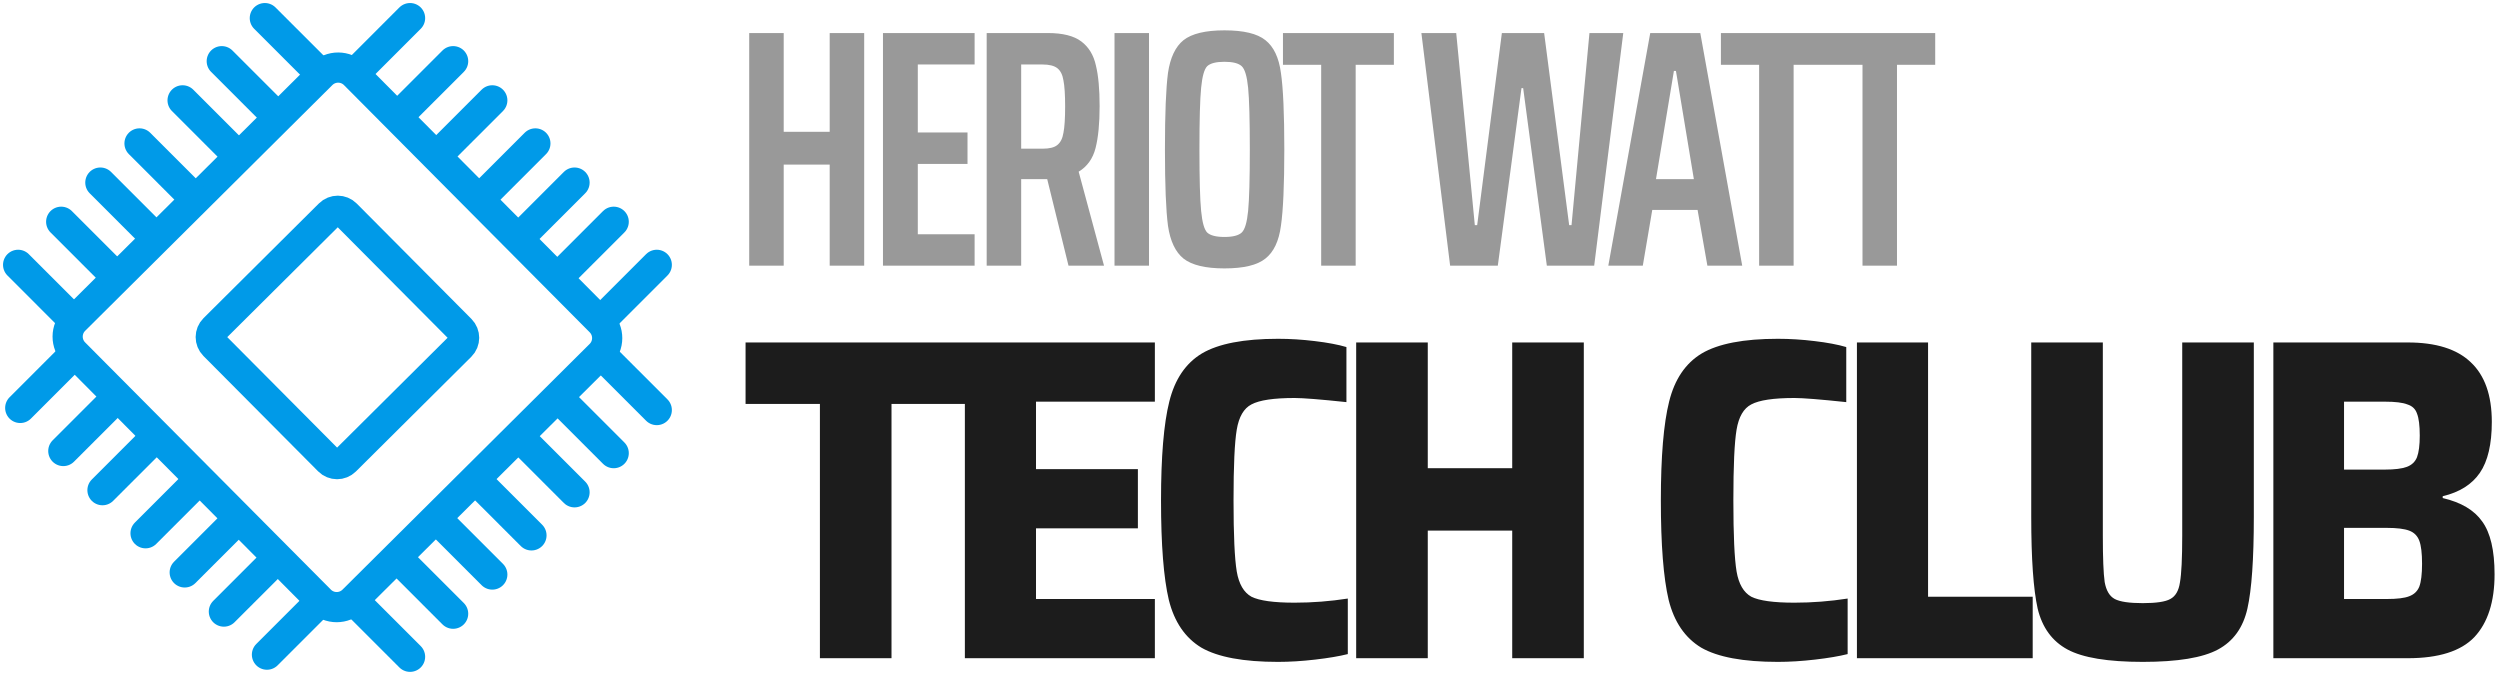 <svg width="414" height="112" viewBox="0 0 414 112" fill="none" xmlns="http://www.w3.org/2000/svg">
<path opacity="0.4" d="M137.397 44V27.256H129.781V44H124.069V5.472H129.781V21.824H137.397V5.472H143.109V44H137.397ZM146.22 44V5.472H161.396V10.68H151.988V21.936H160.22V27.144H151.988V38.792H161.396V44H146.22ZM176.946 44L173.418 29.664H173.026H169.106V44H163.394V5.472H173.53C175.994 5.472 177.842 5.939 179.074 6.872C180.306 7.805 181.108 9.131 181.482 10.848C181.892 12.528 182.098 14.768 182.098 17.568C182.098 20.443 181.874 22.757 181.426 24.512C180.978 26.267 180.044 27.573 178.626 28.432L182.826 44H176.946ZM172.634 24.624C173.791 24.624 174.612 24.419 175.098 24.008C175.62 23.597 175.956 22.925 176.106 21.992C176.292 21.059 176.386 19.603 176.386 17.624C176.386 15.683 176.292 14.245 176.106 13.312C175.956 12.379 175.62 11.707 175.098 11.296C174.575 10.885 173.754 10.68 172.634 10.68H169.106V24.624H172.634ZM184.563 44V5.472H190.275V44H184.563ZM202.77 44.448C199.634 44.448 197.375 43.907 195.994 42.824C194.65 41.741 193.791 39.931 193.418 37.392C193.082 34.853 192.914 30.635 192.914 24.736C192.914 18.837 193.082 14.619 193.418 12.08C193.791 9.541 194.65 7.731 195.994 6.648C197.375 5.565 199.634 5.024 202.77 5.024C205.943 5.024 208.202 5.565 209.546 6.648C210.927 7.731 211.786 9.541 212.122 12.08C212.495 14.619 212.682 18.837 212.682 24.736C212.682 30.635 212.495 34.853 212.122 37.392C211.786 39.931 210.927 41.741 209.546 42.824C208.202 43.907 205.943 44.448 202.77 44.448ZM202.77 39.24C204.151 39.24 205.103 38.997 205.626 38.512C206.148 38.027 206.503 36.832 206.69 34.928C206.876 33.024 206.97 29.627 206.97 24.736C206.97 19.845 206.876 16.448 206.69 14.544C206.503 12.64 206.148 11.445 205.626 10.96C205.103 10.475 204.151 10.232 202.77 10.232C201.388 10.232 200.436 10.475 199.914 10.96C199.428 11.445 199.092 12.64 198.906 14.544C198.719 16.448 198.626 19.845 198.626 24.736C198.626 29.627 198.719 33.024 198.906 34.928C199.092 36.832 199.428 38.027 199.914 38.512C200.436 38.997 201.388 39.24 202.77 39.24ZM218.786 44V10.736H212.458V5.472H230.826V10.736H224.498V44H218.786ZM256.157 44L252.237 14.6H251.957L248.037 44H240.141L235.381 5.472H241.149L244.229 37.28H244.621L248.709 5.472H255.709L259.853 37.28H260.245L263.213 5.472H268.813L263.997 44H256.157ZM282.743 44L281.119 34.76H273.615L272.047 44H266.335L273.279 5.472H281.567L288.511 44H282.743ZM277.535 11.744H277.199L274.231 29.664H280.503L277.535 11.744ZM291.311 44V10.736H284.983V5.472H303.351V10.736H297.023V44H291.311ZM308.43 44V10.736H302.102V5.472H320.47V10.736H314.142V44H308.43Z" fill="black"/>
<path d="M135.778 109V66.896H123.466V56.712H160.022V66.896H147.634V109H135.778ZM159.782 109V56.712H191.246V66.516H171.562V77.688H188.434V87.492H171.562V99.196H191.246V109H159.782ZM223.197 108.316C221.779 108.671 219.98 108.975 217.801 109.228C215.623 109.481 213.571 109.608 211.645 109.608C205.92 109.608 201.689 108.823 198.953 107.252C196.268 105.631 194.469 102.996 193.557 99.348C192.696 95.7 192.265 90.203 192.265 82.856C192.265 75.611 192.721 70.164 193.633 66.516C194.545 62.817 196.344 60.157 199.029 58.536C201.765 56.915 205.971 56.104 211.645 56.104C213.621 56.104 215.648 56.231 217.725 56.484C219.853 56.737 221.601 57.067 222.969 57.472V66.592C218.663 66.136 215.8 65.908 214.381 65.908C210.936 65.908 208.555 66.263 207.237 66.972C205.971 67.631 205.16 69.024 204.805 71.152C204.451 73.229 204.273 77.131 204.273 82.856C204.273 88.581 204.451 92.508 204.805 94.636C205.16 96.713 205.971 98.107 207.237 98.816C208.555 99.475 210.936 99.804 214.381 99.804C217.32 99.804 220.259 99.576 223.197 99.12V108.316ZM250.423 109V87.872H236.439V109H224.583V56.712H236.439V77.536H250.423V56.712H262.279V109H250.423ZM305.969 108.316C304.55 108.671 302.752 108.975 300.573 109.228C298.394 109.481 296.342 109.608 294.417 109.608C288.692 109.608 284.461 108.823 281.725 107.252C279.04 105.631 277.241 102.996 276.329 99.348C275.468 95.7 275.037 90.203 275.037 82.856C275.037 75.611 275.493 70.164 276.405 66.516C277.317 62.817 279.116 60.157 281.801 58.536C284.537 56.915 288.742 56.104 294.417 56.104C296.393 56.104 298.42 56.231 300.497 56.484C302.625 56.737 304.373 57.067 305.741 57.472V66.592C301.434 66.136 298.572 65.908 297.153 65.908C293.708 65.908 291.326 66.263 290.009 66.972C288.742 67.631 287.932 69.024 287.577 71.152C287.222 73.229 287.045 77.131 287.045 82.856C287.045 88.581 287.222 92.508 287.577 94.636C287.932 96.713 288.742 98.107 290.009 98.816C291.326 99.475 293.708 99.804 297.153 99.804C300.092 99.804 303.03 99.576 305.969 99.12V108.316ZM307.507 109V56.712H319.287V98.816H336.615V109H307.507ZM373.233 56.712V85.592C373.233 92.584 372.879 97.651 372.169 100.792C371.46 103.933 369.839 106.188 367.305 107.556C364.772 108.924 360.617 109.608 354.841 109.608C349.065 109.608 344.911 108.924 342.377 107.556C339.844 106.188 338.197 103.933 337.437 100.792C336.728 97.6 336.373 92.533 336.373 85.592V56.712H348.229V88.708C348.229 92.407 348.331 94.965 348.533 96.384C348.787 97.803 349.344 98.74 350.205 99.196C351.067 99.652 352.612 99.88 354.841 99.88C357.071 99.88 358.591 99.652 359.401 99.196C360.263 98.74 360.795 97.828 360.997 96.46C361.251 95.041 361.377 92.457 361.377 88.708V56.712H373.233ZM376.468 56.712H398.736C403.397 56.712 406.868 57.801 409.148 59.98C411.479 62.159 412.644 65.452 412.644 69.86C412.644 73.559 411.985 76.371 410.668 78.296C409.351 80.221 407.299 81.513 404.512 82.172V82.476C407.552 83.185 409.731 84.477 411.048 86.352C412.416 88.227 413.1 91.14 413.1 95.092C413.1 99.652 411.985 103.123 409.756 105.504C407.527 107.835 403.853 109 398.736 109H376.468V56.712ZM394.936 77.764C396.557 77.764 397.773 77.612 398.584 77.308C399.395 77.004 399.952 76.472 400.256 75.712C400.56 74.901 400.712 73.711 400.712 72.14C400.712 70.468 400.56 69.252 400.256 68.492C400.003 67.732 399.471 67.225 398.66 66.972C397.9 66.668 396.659 66.516 394.936 66.516H388.172V77.764H394.936ZM395.24 99.196C396.963 99.196 398.204 99.044 398.964 98.74C399.775 98.436 400.332 97.904 400.636 97.144C400.94 96.333 401.092 95.067 401.092 93.344C401.092 91.621 400.94 90.355 400.636 89.544C400.332 88.733 399.775 88.176 398.964 87.872C398.153 87.568 396.912 87.416 395.24 87.416H388.172V99.196H395.24Z" fill="#1C1C1C"/>
<path d="M99.429 53.267L58.736 12.331C57.233 10.819 54.789 10.812 53.277 12.315L12.342 53.008C10.83 54.511 10.823 56.955 12.326 58.467L53.019 99.402C54.522 100.914 56.966 100.921 58.477 99.418L99.413 58.725C100.925 57.222 100.932 54.778 99.429 53.267Z" stroke="#009AE8" stroke-width="5" stroke-miterlimit="10"/>
<path d="M76.296 54.577L57.303 35.471C56.552 34.715 55.33 34.711 54.574 35.463L35.468 54.456C34.712 55.207 34.708 56.429 35.46 57.185L54.453 76.291C55.204 77.047 56.426 77.05 57.182 76.299L76.288 57.306C77.044 56.554 77.047 55.333 76.296 54.577Z" stroke="#009AE8" stroke-width="5" stroke-miterlimit="10"/>
<path d="M24.104 88.307L31.886 80.524" stroke="#009AE8" stroke-width="5" stroke-miterlimit="10" stroke-linecap="round"/>
<path d="M30.589 94.792L38.371 87.01" stroke="#009AE8" stroke-width="5" stroke-miterlimit="10" stroke-linecap="round"/>
<path d="M37.074 101.277L44.856 93.495" stroke="#009AE8" stroke-width="5" stroke-miterlimit="10" stroke-linecap="round"/>
<path d="M44.208 108.411L51.99 100.629" stroke="#009AE8" stroke-width="5" stroke-miterlimit="10" stroke-linecap="round"/>
<path d="M3.351 67.554L11.133 59.772" stroke="#009AE8" stroke-width="5" stroke-miterlimit="10" stroke-linecap="round"/>
<path d="M10.485 74.687L18.267 66.905" stroke="#009AE8" stroke-width="5" stroke-miterlimit="10" stroke-linecap="round"/>
<path d="M16.97 81.173L24.752 73.391" stroke="#009AE8" stroke-width="5" stroke-miterlimit="10" stroke-linecap="round"/>
<path d="M80.228 32.183L88.658 23.752" stroke="#009AE8" stroke-width="5" stroke-miterlimit="10" stroke-linecap="round"/>
<path d="M86.713 38.668L95.143 30.237" stroke="#009AE8" stroke-width="5" stroke-miterlimit="10" stroke-linecap="round"/>
<path d="M93.198 45.153L101.629 36.723" stroke="#009AE8" stroke-width="5" stroke-miterlimit="10" stroke-linecap="round"/>
<path d="M100.332 52.287L108.762 43.856" stroke="#009AE8" stroke-width="5" stroke-miterlimit="10" stroke-linecap="round"/>
<path d="M59.475 11.431L67.906 3" stroke="#009AE8" stroke-width="5" stroke-miterlimit="10" stroke-linecap="round"/>
<path d="M66.609 18.564L75.039 10.133" stroke="#009AE8" stroke-width="5" stroke-miterlimit="10" stroke-linecap="round"/>
<path d="M73.094 25.049L81.525 16.618" stroke="#009AE8" stroke-width="5" stroke-miterlimit="10" stroke-linecap="round"/>
<path d="M31.534 32.183L23.104 23.752" stroke="#009AE8" stroke-width="5" stroke-miterlimit="10" stroke-linecap="round"/>
<path d="M38.668 25.049L30.237 16.618" stroke="#009AE8" stroke-width="5" stroke-miterlimit="10" stroke-linecap="round"/>
<path d="M45.153 18.564L36.723 10.133" stroke="#009AE8" stroke-width="5" stroke-miterlimit="10" stroke-linecap="round"/>
<path d="M52.287 11.431L43.856 3" stroke="#009AE8" stroke-width="5" stroke-miterlimit="10" stroke-linecap="round"/>
<path d="M11.43 52.287L3 43.856" stroke="#009AE8" stroke-width="5" stroke-miterlimit="10" stroke-linecap="round"/>
<path d="M18.564 45.153L10.133 36.723" stroke="#009AE8" stroke-width="5" stroke-miterlimit="10" stroke-linecap="round"/>
<path d="M25.049 38.668L16.619 30.237" stroke="#009AE8" stroke-width="5" stroke-miterlimit="10" stroke-linecap="round"/>
<path d="M88.01 88.658L79.579 80.228" stroke="#009AE8" stroke-width="5" stroke-miterlimit="10" stroke-linecap="round"/>
<path d="M95.143 81.524L86.713 73.094" stroke="#009AE8" stroke-width="5" stroke-miterlimit="10" stroke-linecap="round"/>
<path d="M101.629 75.039L93.198 66.608" stroke="#009AE8" stroke-width="5" stroke-miterlimit="10" stroke-linecap="round"/>
<path d="M108.762 67.905L100.332 59.475" stroke="#009AE8" stroke-width="5" stroke-miterlimit="10" stroke-linecap="round"/>
<path d="M67.906 108.762L59.475 100.332" stroke="#009AE8" stroke-width="5" stroke-miterlimit="10" stroke-linecap="round"/>
<path d="M75.039 101.629L66.609 93.198" stroke="#009AE8" stroke-width="5" stroke-miterlimit="10" stroke-linecap="round"/>
<path d="M81.525 95.143L73.094 86.712" stroke="#009AE8" stroke-width="5" stroke-miterlimit="10" stroke-linecap="round"/>
</svg>

